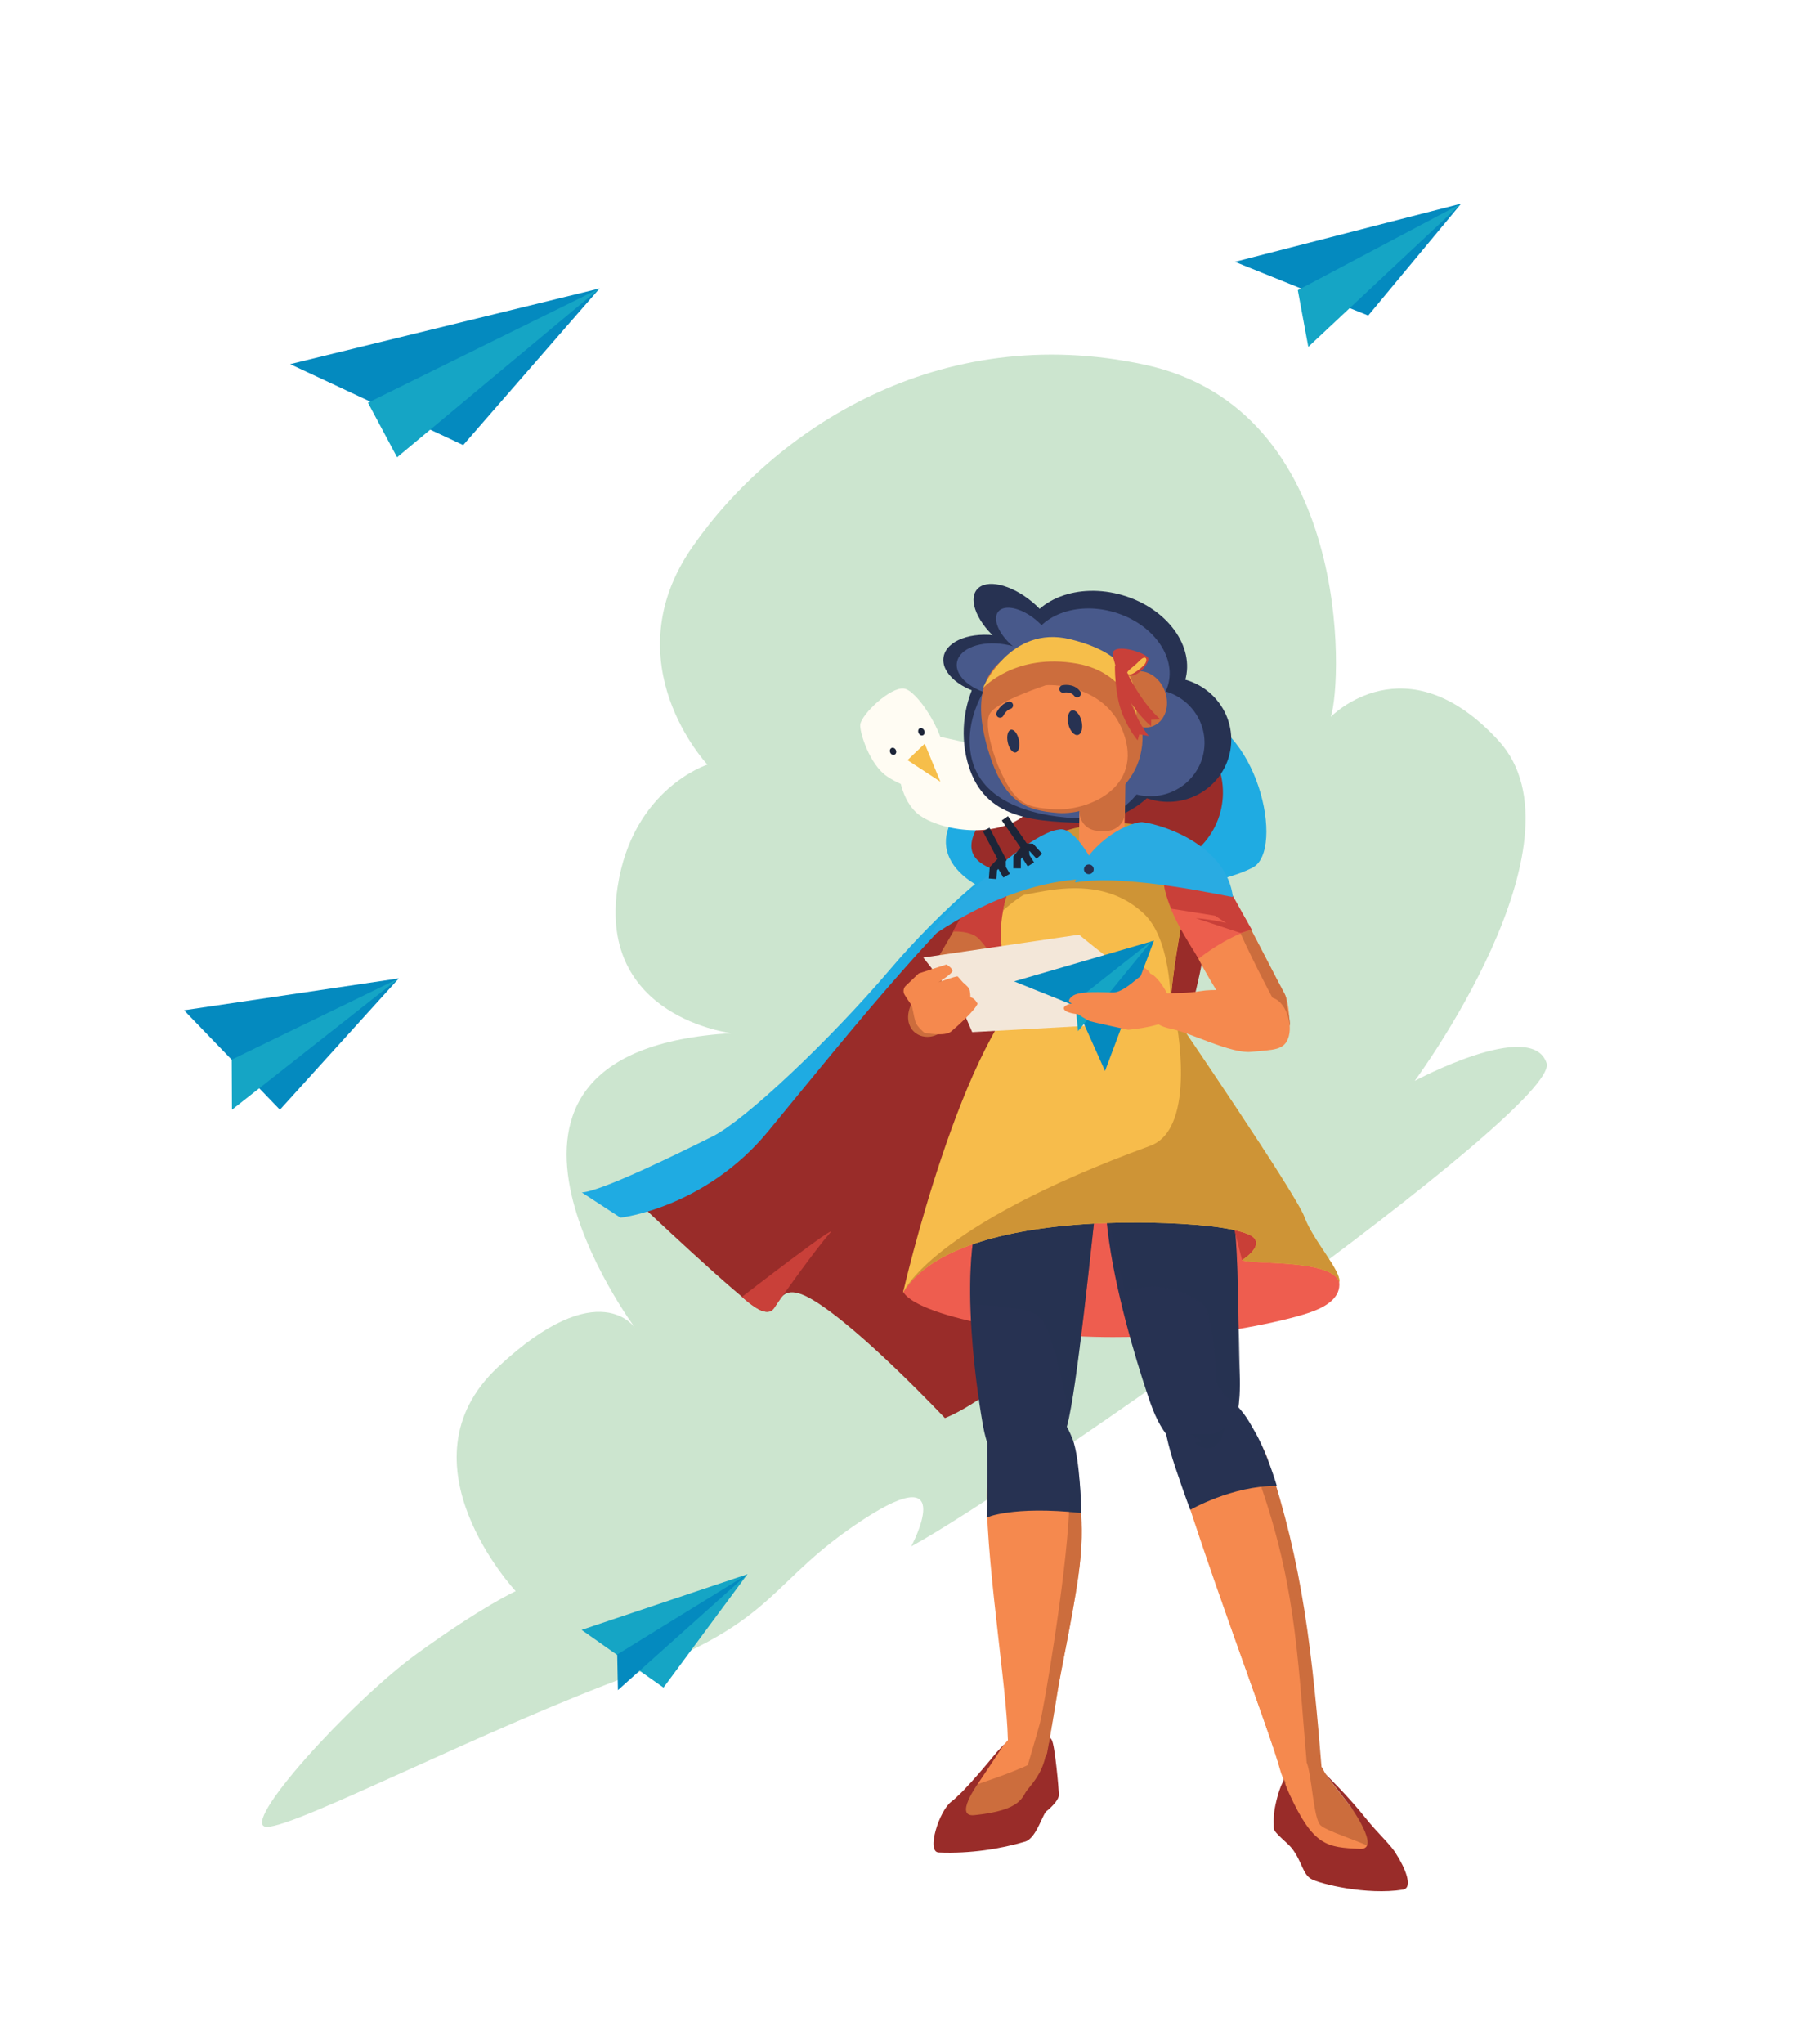 <svg width="242" height="272" viewBox="0 0 242 272" fill="none" xmlns="http://www.w3.org/2000/svg">
<path d="M94.171 101.751C94.171 101.751 81.405 88.251 92.177 72.764C102.948 57.277 124.887 42.588 152.412 48.542C179.937 54.497 178.74 90.632 177.144 95.398C177.144 95.398 187.116 85.075 199.484 98.574C211.848 112.074 188.314 143.841 188.314 143.841C188.314 143.841 203.87 135.503 205.866 141.46C207.86 147.417 135.26 198.242 121.3 205.785C121.3 205.785 127.683 193.873 114.917 202.212C102.152 210.55 103.747 215.712 84.201 222.86C64.654 230.009 39.524 243.11 35.536 243.11C31.548 243.11 46.706 226.434 55.481 220.08C64.256 213.727 68.645 211.742 68.645 211.742C68.645 211.742 52.688 194.669 66.253 181.962C79.815 169.255 84.602 176.8 84.602 176.8C84.602 176.8 57.077 139.874 97.367 137.49C97.367 137.49 79.563 135.42 82.209 118.034C84.198 104.925 94.171 101.751 94.171 101.751Z" fill="#CCE5CF"/>
<path d="M24.498 134.442L37.261 147.678L53.084 130.206L24.498 134.442Z" fill="#048ABF"/>
<path d="M53.084 130.206L30.846 141.011L30.878 147.678L53.084 130.206Z" fill="#15A5C5"/>
<path d="M38.625 48.459L61.66 59.229L79.81 38.385L38.625 48.459Z" fill="#048ABF"/>
<path d="M79.81 38.385L52.858 60.853L48.98 53.593L79.81 38.385Z" fill="#15A5C5"/>
<path d="M164.379 34.844L194.495 27.101L182.128 41.991L164.379 34.844Z" fill="#048ABF"/>
<path d="M194.496 27.101L172.756 38.616L174.152 46.161L194.496 27.101Z" fill="#15A5C5"/>
<path d="M77.418 216.901L99.49 209.489L88.321 224.577L77.418 216.901Z" fill="#15A5C5"/>
<path d="M99.491 209.489L82.16 220.173L82.253 224.916L99.491 209.489Z" fill="#048ABF"/>
<path d="M138.273 112.438C134.363 112.92 125.26 121.818 118.918 129.285C110.71 138.946 100.548 149.269 96.278 151.444C90.984 154.144 85.078 157.622 82.555 157.753C82.555 157.753 94.884 169.529 99.868 173.468C104.851 177.408 101.892 169.167 108.277 173.032C114.663 176.896 125.777 188.712 125.777 188.712C125.777 188.712 131.113 186.838 138.764 179.084C148.759 168.957 163.242 125.863 160.522 118.636C157.802 111.409 141.958 111.221 138.273 112.438Z" fill="#992C29"/>
<path d="M103.287 173.717C103.604 173.202 108.666 166.101 110.438 164.144C112.21 162.187 98.762 172.585 98.762 172.585C98.762 172.585 100.297 174.063 101.514 174.462C102.656 174.836 102.969 174.231 103.287 173.717Z" fill="#C94039"/>
<path d="M152.48 118.934C152.48 118.934 162.377 117.725 166.75 115.454C171.124 113.183 167.411 95.925 157.937 94.886C147.113 93.696 135.323 101.033 128.998 106.496C122.673 111.959 126.429 118.315 136.934 120.106C147.587 121.926 152.48 118.934 152.48 118.934Z" fill="#1FABE2"/>
<path d="M129.332 112.957C130.109 118.556 148.43 116.322 154.004 115.557C159.577 114.792 163.467 109.633 162.69 104.034C161.914 98.436 156.767 94.519 151.19 95.287C145.614 96.055 128.556 107.359 129.332 112.957Z" fill="#992C29"/>
<path d="M123.091 105.324C123.091 105.324 120.497 104.928 118.105 103.34C115.713 101.751 114.364 97.285 114.515 96.391C114.752 94.979 118.503 91.428 120.301 91.626C122.096 91.825 125.685 97.583 125.685 100.361C125.683 103.139 124.886 105.126 123.091 105.324Z" fill="#FFFCF3"/>
<path d="M119.566 101.852C119.566 101.852 119.566 105.919 121.999 108.157C124.432 110.396 132.536 112.022 136.789 108.157C141.041 104.293 140.842 98.597 140.842 98.597L136.181 100.632C136.181 100.632 123.822 97.581 122.402 97.581C120.983 97.581 119.566 101.852 119.566 101.852Z" fill="#FFFCF3"/>
<path d="M120.797 101.154L123.091 98.971L125.183 104.032L120.797 101.154Z" fill="#F6BE4A"/>
<path d="M119.071 100.433C119.281 100.344 119.364 100.07 119.257 99.821C119.149 99.573 118.892 99.445 118.683 99.534C118.473 99.624 118.39 99.898 118.497 100.146C118.604 100.395 118.861 100.523 119.071 100.433Z" fill="#1D2538"/>
<path d="M122.858 97.85C123.066 97.758 123.14 97.474 123.024 97.216C122.909 96.958 122.647 96.823 122.44 96.915C122.233 97.007 122.158 97.291 122.274 97.549C122.389 97.807 122.651 97.942 122.858 97.85Z" fill="#1D2538"/>
<path d="M128.762 101.319C130.696 108.659 136.877 109.332 143.9 109.492C148.122 109.588 152.183 107.487 154.442 104.198C155.939 102.015 156.643 99.312 156.068 96.379C154.631 89.027 145.576 84.914 138.553 84.756C131.53 84.593 126.685 93.435 128.762 101.319Z" fill="#273252"/>
<path d="M139.103 89.726C139.477 87.55 136.758 85.271 133.03 84.636C129.302 84 125.976 85.249 125.602 87.425C125.227 89.6 127.946 91.88 131.674 92.515C135.403 93.151 138.728 91.902 139.103 89.726Z" fill="#273252"/>
<path d="M140.306 86.941C141.515 85.493 140.197 82.418 137.362 80.074C134.528 77.73 131.25 77.004 130.041 78.453C128.832 79.901 130.149 82.976 132.984 85.32C135.819 87.664 139.097 88.39 140.306 86.941Z" fill="#273252"/>
<path d="M155.037 96.025C157.437 93.917 157.083 89.615 154.247 86.415C151.41 83.216 147.165 82.331 144.765 84.439C142.365 86.548 142.719 90.85 145.556 94.05C148.392 97.249 152.637 98.134 155.037 96.025Z" fill="#273252"/>
<path d="M163.876 99.024C164.207 94.462 160.722 90.493 156.091 90.159C151.46 89.826 147.437 93.255 147.106 97.818C146.774 102.38 150.26 106.349 154.891 106.683C159.522 107.016 163.545 103.587 163.876 99.024Z" fill="#273252"/>
<path d="M157.745 90.582C159.092 86.052 155.38 80.964 149.453 79.219C143.527 77.473 137.631 79.73 136.285 84.26C134.938 88.79 138.65 93.878 144.576 95.624C150.502 97.369 156.398 95.112 157.745 90.582Z" fill="#273252"/>
<path d="M129.405 101.191C131.014 107.176 138.432 108.81 144.16 108.907C147.603 108.965 150.043 107.64 151.868 104.945C153.081 103.156 152.128 99.42 151.649 97.026C150.447 91.029 144.407 86.856 138.679 86.758C132.952 86.66 127.678 94.763 129.405 101.191Z" fill="#48598B"/>
<path d="M138.986 90.129C139.308 88.259 136.971 86.3 133.767 85.754C130.563 85.208 127.705 86.281 127.383 88.151C127.062 90.021 129.398 91.979 132.602 92.525C135.806 93.072 138.664 91.999 138.986 90.129Z" fill="#48598B"/>
<path d="M139.892 87.169C140.716 86.182 139.817 84.086 137.884 82.488C135.951 80.889 133.716 80.394 132.892 81.381C132.068 82.368 132.967 84.464 134.9 86.062C136.833 87.661 139.068 88.156 139.892 87.169Z" fill="#48598B"/>
<path d="M153.347 97.445C155.409 95.633 154.647 91.42 151.644 88.034C148.642 84.647 144.537 83.37 142.475 85.181C140.414 86.992 141.176 91.206 144.178 94.592C147.181 97.979 151.286 99.256 153.347 97.445Z" fill="#48598B"/>
<path d="M160.32 99.356C160.605 95.435 157.609 92.024 153.63 91.737C149.65 91.451 146.193 94.398 145.908 98.319C145.623 102.24 148.619 105.652 152.598 105.938C156.578 106.224 160.035 103.278 160.32 99.356Z" fill="#48598B"/>
<path d="M155.459 91.244C156.616 87.35 153.427 82.978 148.335 81.478C143.244 79.978 138.178 81.918 137.02 85.812C135.862 89.705 139.051 94.078 144.143 95.578C149.235 97.078 154.301 95.137 155.459 91.244Z" fill="#48598B"/>
<path d="M120.221 171.852C120.221 171.852 120.848 175.037 137.93 177.325C144.9 178.258 151.741 177.89 157.214 177.731C161.819 177.598 170.347 176.01 174.25 174.695C178.127 173.39 181.595 170.558 172.667 164.006C163.72 157.444 124.708 160.212 120.221 171.852Z" fill="#EE5D4F"/>
<path d="M165.016 182.982C165.182 185.902 164.779 193.124 160.884 193.516C157.062 193.899 154.653 191.039 153.143 186.723C150.99 180.573 141.776 151.681 151.504 150.366C161.232 149.051 162.323 153.34 163.712 158.948C165.099 164.554 164.708 177.574 165.016 182.982Z" fill="#273252"/>
<path opacity="0.4" d="M164.801 187.809C164.695 188.426 161.887 184.042 161.887 184.042C161.887 184.042 161.577 174.495 160.024 173.506C154.566 169.499 149.825 171.983 149.825 171.983C147.137 162.332 145.363 151.194 151.504 150.363C161.231 149.048 162.323 153.337 163.712 158.945C164.519 162.199 164.725 167.95 164.816 173.263C164.882 177.102 165.338 184.657 164.801 187.809Z" fill="#273252"/>
<path d="M168.764 194.268C173.41 208.136 174.683 219.726 176.042 236.689C176.581 243.419 172.457 242.518 171.056 237.477C169.226 230.9 163.813 217.23 157.771 198.528C155.936 193.866 165.399 184.22 168.764 194.268Z" fill="#CC6D3D"/>
<path d="M166.215 193.309C171.955 208.033 172.552 217.383 173.727 232.019C173.843 233.46 174.007 234.614 173.893 235.59C173.634 237.811 171.337 238.885 170.427 235.615C168.849 229.939 162.97 214.924 157.76 198.789C156.174 194.764 162.895 184.79 166.215 193.309Z" fill="#F5894E"/>
<path d="M166.872 190.23C166.131 189.011 163.559 183.28 156.367 184.983C154.371 185.455 154.399 189.181 156.468 195.326C157.903 199.59 158.321 200.596 158.452 200.922C158.452 200.922 163.968 197.71 169.962 197.74C169.962 197.74 168.598 193.076 166.872 190.23Z" fill="#273252"/>
<g opacity="0.4">
<path opacity="0.4" d="M163.846 187.121C163.846 187.121 165.033 187.089 166.435 189.628C168.091 192.631 169.928 197.71 169.928 197.71" fill="#273252"/>
</g>
<path opacity="0.4" d="M158.379 190.83C158.379 190.83 161.931 191.267 163.105 189.839C163.105 189.839 162.664 192.162 161.442 192.662C160.219 193.161 159.002 191.979 159.002 191.979L160.116 191.796L158.379 190.83Z" fill="#273252"/>
<path d="M171.298 238.799C171.581 243.697 171.81 249.963 182.279 249.318C187.59 248.992 181.379 242.548 179.597 240.177C179.597 240.177 176.476 236.275 176.227 235.665C175.589 234.11 173.098 233.603 171.581 236.619C170.797 238.177 171.258 238.089 171.298 238.799Z" fill="#CC6D3D"/>
<path d="M169.994 240.724C169.785 241.572 169.944 242.847 171.111 243.677C173.569 245.421 177.592 247.04 181.739 246.824C186.947 246.55 176.543 244.036 175.674 242.779C174.801 241.522 174.61 236.24 173.949 234.571C173.178 232.619 172.944 234.057 172.026 235.502C171.108 236.948 170.229 239.77 169.994 240.724Z" fill="#F5894E"/>
<path d="M170.961 236.782C170.961 236.782 170.792 236.905 171.639 238.744C174.835 245.687 176.63 245.84 181.031 246.041C183.93 246.174 179.708 240.315 179.708 240.315L176.459 236.119C176.459 236.119 179.36 238.895 181.851 242.026C183.381 243.951 185.246 245.607 185.879 246.771C186.993 248.495 188.181 251.235 186.744 251.469C181.924 252.244 175.67 250.696 174.528 250.041C173.386 249.386 173.335 247.737 171.946 245.943C171.419 245.263 169.625 243.933 169.562 243.341C169.544 241.818 169.496 241.309 169.935 239.514C170.401 237.612 170.961 236.782 170.961 236.782Z" fill="#992C29"/>
<path d="M139.733 231.422C140.764 234.659 139.993 235.306 139.141 236.393C132.826 244.453 131.082 241.555 130.033 242.119C126.539 243.999 126.206 239.733 127.777 238.757C129.287 237.816 131.636 234.2 133.509 232.318C134.384 231.437 134.427 230.915 135.67 230.684C136.968 230.441 139.3 230.055 139.733 231.422Z" fill="#F5894E"/>
<path d="M139.928 235.5C136.664 245.419 128.451 243.326 126.823 242.671C126.15 242.4 130.138 237.422 130.138 237.422C130.138 237.422 134.854 235.899 137.377 234.621C140.022 233.281 140.899 232.554 139.928 235.5Z" fill="#CC6D3D"/>
<path d="M139.999 231.538C139.702 231.051 139.661 231.282 139.593 231.65C139.066 234.506 138.892 235.648 136.752 238.19C136.024 239.055 136.14 240.9 129.696 241.555C126.964 241.833 130.138 237.422 130.138 237.422L133.707 232.075L132.626 233.244C132.626 233.244 128.381 238.476 126.674 239.723C125.003 240.942 123.281 246.453 124.945 246.52C129.187 246.696 133.188 246.044 136.505 245.06C138.048 244.513 138.809 241.193 139.402 240.947C139.402 240.947 140.985 239.683 140.957 238.804C140.927 237.961 140.418 232.22 139.999 231.538Z" fill="#992C29"/>
<path d="M130.904 190.004C130.904 190.004 127.282 170.929 130.415 160.975C132.29 155.018 136.334 153.72 140.781 153.633C145.227 153.545 146.316 156.972 145.853 160.729C145.389 164.485 143.362 185.006 142.041 189.748C140.624 194.845 137.289 194.656 135.152 194.757C132.664 194.875 131.63 193.63 130.904 190.004Z" fill="#273252"/>
<path opacity="0.4" d="M137.793 174.848C136.054 173.82 129.217 173.616 129.217 173.616C129.053 169.175 129.285 164.56 130.412 160.975C132.287 155.018 136.331 153.72 140.778 153.633C145.224 153.545 146.313 156.972 145.85 160.729C145.648 162.36 145.151 167.15 144.546 172.437C144.546 172.437 143.092 184.833 142.399 187.698C142.235 187.626 141.557 184.727 140.503 180.118C139.807 178.524 139.532 175.877 137.793 174.848Z" fill="#273252"/>
<path opacity="0.4" d="M132.195 192.2C132.195 192.2 135.389 191.914 136.617 191.149C137.842 190.383 134.489 195.469 132.195 192.2Z" fill="#273252"/>
<path d="M142.038 193.741C146.097 205.052 143.009 210.64 139.646 231.721C139.336 233.665 135.482 235.231 134.319 232.388C134.128 231.917 134.153 230.998 134.098 229.952C133.692 222.221 130.616 203.208 131.504 195.735C132.187 189.974 140.037 188.165 142.038 193.741Z" fill="#F5894E"/>
<path d="M143.883 200.997C144.055 202.935 144.11 205.768 143.541 209.742C142.689 215.694 141.048 223.197 140.861 224.494C140.553 226.655 139.636 231.972 139.379 233.314C139.217 234.155 136.734 235.153 136.734 235.153C136.734 235.153 138.093 230.577 138.401 229.41C139.036 226.991 141.879 209.93 142.288 201.419C142.338 200.433 143.71 199.035 143.883 200.997Z" fill="#CC6D3D"/>
<path d="M142.777 191.517C141.252 187.603 139.414 186.828 136.248 186.915C133.581 186.991 131.337 186.956 131.405 193.209C131.451 197.286 131.448 200.26 131.34 201.948C131.34 201.948 134.715 200.368 143.947 201.341C143.949 201.344 143.788 194.112 142.777 191.517Z" fill="#273252"/>
<path opacity="0.4" d="M142.778 191.517C142.463 190.75 142.543 193.434 142.543 193.434L142.273 201.206C142.273 201.206 142.647 201.208 143.947 201.344C143.95 201.344 143.962 196.664 142.778 191.517Z" fill="#273252"/>
<path d="M128.069 121.963C128.069 121.963 122.72 131.099 121.578 133.072C119.45 136.745 122.621 139.096 125.193 137.44C127.764 135.784 133.534 127.34 134.671 125.316C135.805 123.291 130.844 119.446 128.069 121.963Z" fill="#CC6D3D"/>
<path d="M137.992 114.403C136.618 113.309 132.912 114.694 130.409 118.265C127.636 122.219 126.867 123.966 126.867 123.966C126.867 123.966 129.312 123.79 130.394 125.027C132.153 127.037 133.447 129.22 133.447 129.22C133.447 129.22 136.285 124.904 137.876 121.963C139.353 119.233 139.766 115.818 137.992 114.403Z" fill="#C94039"/>
<path d="M139.799 138.007C144.009 141.967 155.552 137.041 155.845 133.059C155.968 131.365 156.376 127.421 157.793 120.192C158.68 115.67 158.791 114.197 158.259 113.595C156.865 112.014 151.909 111.685 146.827 111.186C138.446 110.363 137.957 112.373 135.418 116.363C132.323 121.228 131.521 130.219 139.799 138.007Z" fill="#F7BC4B"/>
<path d="M152.277 121.604C156.487 125.564 155.643 136.108 155.935 132.126C156.059 130.432 156.376 127.423 157.793 120.194C158.68 115.672 158.791 114.2 158.259 113.597C156.865 112.016 153.77 108.9 146.459 109.653C138.08 110.516 137.412 113.525 134.725 117.7C131.606 122.545 143.999 113.813 152.277 121.604Z" fill="#CE9436"/>
<path d="M136.354 119.022C134.766 119.991 133.559 121.143 133.559 121.143C133.559 121.143 133.745 119.05 135.086 116.93C136.097 115.331 145.028 116.839 145.028 116.839C145.028 116.839 137.363 118.408 136.354 119.022Z" fill="#CE9436"/>
<path d="M146.26 115.996L146.913 116.006C148.4 116.029 149.622 114.844 149.645 113.366L149.718 108.408C149.741 106.928 148.551 105.711 147.066 105.688L146.413 105.678C144.926 105.656 143.704 106.84 143.681 108.318L143.608 113.276C143.585 114.757 144.772 115.974 146.26 115.996Z" fill="#F5894E"/>
<path d="M146.168 110.559L147.214 110.574C148.593 110.594 149.727 109.497 149.747 108.125L149.825 102.775C149.846 101.402 148.744 100.273 147.365 100.253L146.319 100.238C144.94 100.218 143.806 101.314 143.785 102.687L143.707 108.037C143.687 109.409 144.789 110.538 146.168 110.559Z" fill="#CC6D3D"/>
<path d="M165.745 122.217C167.764 125.993 170.232 130.906 170.927 132.126C171.689 133.458 172.178 138.13 170.38 139.277C168.583 140.424 165.944 137.132 164.973 136.208C164.003 135.287 160.189 129.263 158.797 126.073C157.706 123.569 157.932 120.663 159.266 119.838C160.599 119.01 163.725 118.44 165.745 122.217Z" fill="#F5894E"/>
<path d="M165.746 122.217C167.765 125.993 170.241 130.901 170.929 132.126C171.274 132.738 171.262 133.112 171.254 133.543C171.246 133.975 172.131 137.036 171.458 136.396C170.926 135.892 166.737 127.875 165.111 124.151C163.775 121.082 164.833 120.51 165.746 122.217Z" fill="#CC6D3D"/>
<path d="M156.114 113.78C158.101 112.842 161.025 113.645 163.503 118.152C164.804 120.518 166.596 123.685 166.596 123.685C166.596 123.685 163.425 124.545 159.56 127.581C159.56 127.581 157.952 125.132 156.742 122.831C154.196 117.989 154.564 114.513 156.114 113.78Z" fill="#EC5E4D"/>
<path d="M156.116 113.78C158.102 112.842 161.026 113.645 163.504 118.152C164.805 120.518 166.597 123.685 166.597 123.685L165.175 124.154L161.752 121.86L155.906 120.927C154.18 116.887 154.734 114.433 156.116 113.78Z" fill="#C94039"/>
<path d="M159.184 122.189C159.184 122.189 162.728 122.498 164.051 123.112C165.372 123.727 165.115 124.151 165.115 124.151L159.184 122.189Z" fill="#C94039"/>
<path d="M165.336 167.702C165.336 167.702 168.001 166.375 167.197 164.681C166.392 162.987 164.104 162.842 164.104 162.842L165.336 167.702Z" fill="#C93F37"/>
<path d="M156.485 135.42C156.485 135.42 172.528 158.892 173.635 161.958C174.744 165.032 178.487 169.032 178.286 170.628C177.25 167.559 167.141 168.327 165.336 167.704C165.336 167.704 169.082 165.366 165.992 164.179C162.901 162.992 155.79 162.711 151.608 162.688C139.122 162.626 124.617 164.688 120.203 172.025C120.203 172.025 128.101 137.403 138.129 130.061C147.957 122.859 156.485 135.42 156.485 135.42Z" fill="#F7BC4B"/>
<path d="M156.485 135.42C156.485 135.42 172.528 158.892 173.635 161.958C174.744 165.032 178.487 169.032 178.286 170.628C177.25 167.559 167.141 168.327 165.336 167.705C165.336 167.705 169.082 165.366 165.992 164.179C162.901 162.992 155.79 162.711 151.608 162.689C139.122 162.626 124.617 164.688 120.203 172.025C120.203 172.025 123.79 163.198 153.108 152.478C159.513 150.135 156.485 135.42 156.485 135.42Z" fill="#CE9436"/>
<path d="M138.272 112.438C134.362 112.92 124.957 121.381 118.612 128.849C110.404 138.509 99.176 149.066 94.891 151.209C89.99 153.658 79.973 158.556 77.449 158.686L82.592 162.044C82.592 162.044 93.802 160.789 102.229 150.579C112.423 138.228 129.273 116.847 138.272 112.438Z" fill="#1FABE2"/>
<path d="M143.102 117.434C150.16 116.179 164.128 119.507 164.11 119.354C163.351 112.895 155.527 109.841 152.005 109.402C149.666 109.515 144.448 112.571 143.102 117.434Z" fill="#29ABE2"/>
<path d="M140.913 110.406C143.129 109.793 146.026 115.612 146.326 116.591C146.626 117.57 138.319 115.161 124.644 124.171C119.945 127.265 135.872 110.907 140.913 110.406Z" fill="#29ABE2"/>
<path d="M144.939 116.33C145.297 116.33 145.587 116.041 145.587 115.685C145.587 115.329 145.297 115.04 144.939 115.04C144.581 115.04 144.291 115.329 144.291 115.685C144.291 116.041 144.581 116.33 144.939 116.33Z" fill="#273150"/>
<path d="M131.27 110.385L133.385 114.398L132.23 115.607L132.129 116.945" stroke="#1D2538" stroke-miterlimit="10"/>
<path d="M133.385 114.398L133.4 115.509L133.992 116.536" stroke="#1D2538" stroke-miterlimit="10"/>
<path d="M136.463 112.807L136.556 113.979L137.224 115.03" stroke="#1D2538" stroke-miterlimit="10"/>
<path d="M133.762 108.897L136.462 112.807L135.393 114.142L135.388 115.557" stroke="#1D2538" stroke-miterlimit="10"/>
<path d="M136.545 112.729L137.289 112.774L138.347 113.946" stroke="#1D2538" stroke-miterlimit="10"/>
<path d="M153.344 136.03C153.344 136.03 151.083 129.81 149.356 128.751C147.626 127.692 143.638 124.382 143.638 124.382L122.895 127.426L127.815 133.646L129.411 137.353L153.344 136.03Z" fill="#F3E7D9"/>
<path d="M127.479 129.943C127.179 129.892 124.885 130.736 124.885 130.736C124.885 130.736 126.879 129.544 126.781 129.147C126.68 128.751 125.984 128.354 125.984 128.354L122.293 129.546L120.574 131.182C120.239 131.501 120.176 132.01 120.426 132.399C120.736 132.884 121.126 133.488 121.298 133.714C121.469 133.942 121.59 135.039 121.847 135.947C122.034 136.615 123.045 137.435 123.045 137.435C123.045 137.435 125.737 137.982 126.584 137.287C127.431 136.592 129.874 134.359 130.123 133.564C130.123 133.564 129.725 132.771 129.175 132.72C129.175 132.72 129.175 131.827 128.976 131.529C128.777 131.23 128.18 130.736 128.18 130.736L127.479 129.943Z" fill="#F5894E"/>
<path d="M153.209 131.629C153.209 131.629 153.64 130.603 153.108 129.544C152.576 128.485 150.018 127.855 148.82 127.162C147.522 126.407 147.492 128.485 148.954 129.677C150.416 130.869 151.48 132.555 153.209 131.629Z" fill="#F5894E"/>
<path d="M134.994 130.602L153.608 125.177L147.094 142.516L143.237 133.912L134.994 130.602Z" fill="#048ABF"/>
<path d="M153.343 125.177L143.104 133.25L143.502 137.222L153.343 125.177Z" fill="#15A5C5"/>
<path d="M168.767 132.72C168.767 132.72 163.375 131.293 159.765 131.9C156.155 132.507 154.353 131.611 153.382 133.217C152.411 134.823 153.322 136.416 155.863 136.906C158.404 137.395 163.859 140.258 166.581 139.972C169.467 139.668 171.03 139.859 171.562 137.882C172.094 135.905 170.884 132.6 168.767 132.72Z" fill="#F5894E"/>
<path d="M156.268 134.178C156.268 134.178 155.421 131.96 154.357 130.638C153.293 129.315 152.696 129.197 151.491 130.166C150.286 131.135 149.189 132.078 148.125 132.078C147.062 132.078 143.638 131.797 142.708 132.59C141.778 133.383 142.708 133.516 142.708 133.516C142.708 133.516 141.38 133.779 141.644 134.309C141.909 134.838 143.505 134.971 143.505 134.971C143.505 134.971 144.702 135.764 145.1 135.897C145.499 136.03 150.17 137.039 150.17 137.039C150.17 137.039 154.009 136.693 155.073 135.897C156.134 135.104 156.268 134.178 156.268 134.178Z" fill="#F5894E"/>
<path d="M153.426 96.649C155.064 96.047 155.796 93.954 155.061 91.976C154.327 89.998 152.404 88.882 150.766 89.485C149.128 90.087 148.396 92.179 149.131 94.158C149.866 96.136 151.789 97.252 153.426 96.649Z" fill="#CC6D3D"/>
<path d="M136.585 88.294C136.215 89.845 139.247 90.695 142.431 91.448C145.615 92.203 148.499 91.556 148.869 90.008C149.24 88.457 146.959 86.59 143.775 85.837C140.589 85.082 136.956 86.743 136.585 88.294Z" fill="#273150"/>
<path d="M151.454 94.063C148.994 86.023 141.701 85.539 139.972 85.699C131.348 86.507 128.815 91.586 131.784 100.617C133.846 106.885 136.682 107.851 140.801 108.185C145.755 108.586 154.527 104.102 151.454 94.063Z" fill="#CC6D3D"/>
<path d="M149.52 97.443C147.294 91.461 140.777 91.069 139.235 91.182C139.235 91.182 133.016 93.207 131.838 94.848C130.661 96.489 132.847 101.874 132.847 101.874C135.115 107.144 136.567 107.422 140.248 107.688C144.674 108.007 152.3 104.915 149.52 97.443Z" fill="#F5894E"/>
<path d="M143.436 88.324C135.117 86.819 130.832 91.586 130.832 91.586C130.832 91.586 134.429 83.125 142.428 85.062C151.755 87.32 151.273 92.404 151.251 95.099C151.251 95.099 149.93 89.498 143.436 88.324Z" fill="#F6BE4A"/>
<path d="M152.809 87.524C153.217 88.143 150.996 90.848 149.751 89.594C148.581 88.412 147.457 86.904 148.523 86.442C149.587 85.98 152.398 86.904 152.809 87.524Z" fill="#C94039"/>
<path d="M152.256 88.537C152.256 88.537 150.726 90.03 150.194 89.727C149.662 89.423 150.693 88.964 151.656 87.96C152.619 86.954 152.881 87.897 152.256 88.537Z" fill="#F7BC4B"/>
<path d="M148.098 87.067C148.098 87.067 148.912 91.037 150.616 93.621C151.904 95.576 153.228 96.645 153.228 96.645L153.248 95.779L154.48 95.739C154.48 95.739 151.372 93.282 149.003 87.14L148.098 87.067Z" fill="#C94039"/>
<path d="M148.412 88.542C148.412 88.542 148.321 92.402 149.463 95.164C150.328 97.252 151.432 98.524 151.432 98.524L151.654 97.724L152.924 97.947C152.924 97.947 150.315 95.009 149.319 88.801L148.412 88.542Z" fill="#C94039"/>
<path d="M143.486 97.81C143.97 97.694 144.188 96.869 143.97 95.968C143.753 95.066 143.185 94.429 142.7 94.544C142.215 94.66 141.998 95.485 142.215 96.386C142.432 97.288 143.001 97.925 143.486 97.81Z" fill="#273252"/>
<path d="M135.199 100.133C135.61 100.048 135.801 99.304 135.626 98.471C135.451 97.638 134.977 97.031 134.567 97.117C134.157 97.202 133.966 97.946 134.14 98.779C134.315 99.612 134.789 100.218 135.199 100.133Z" fill="#273252"/>
<path d="M141.51 91.681C141.51 91.681 142.697 91.403 143.383 92.294" stroke="#273252" stroke-miterlimit="10" stroke-linecap="round" stroke-linejoin="round"/>
<path d="M133.117 95.011C133.117 95.011 133.566 94.085 134.352 93.864" stroke="#273252" stroke-miterlimit="10" stroke-linecap="round" stroke-linejoin="round"/>
</svg>
